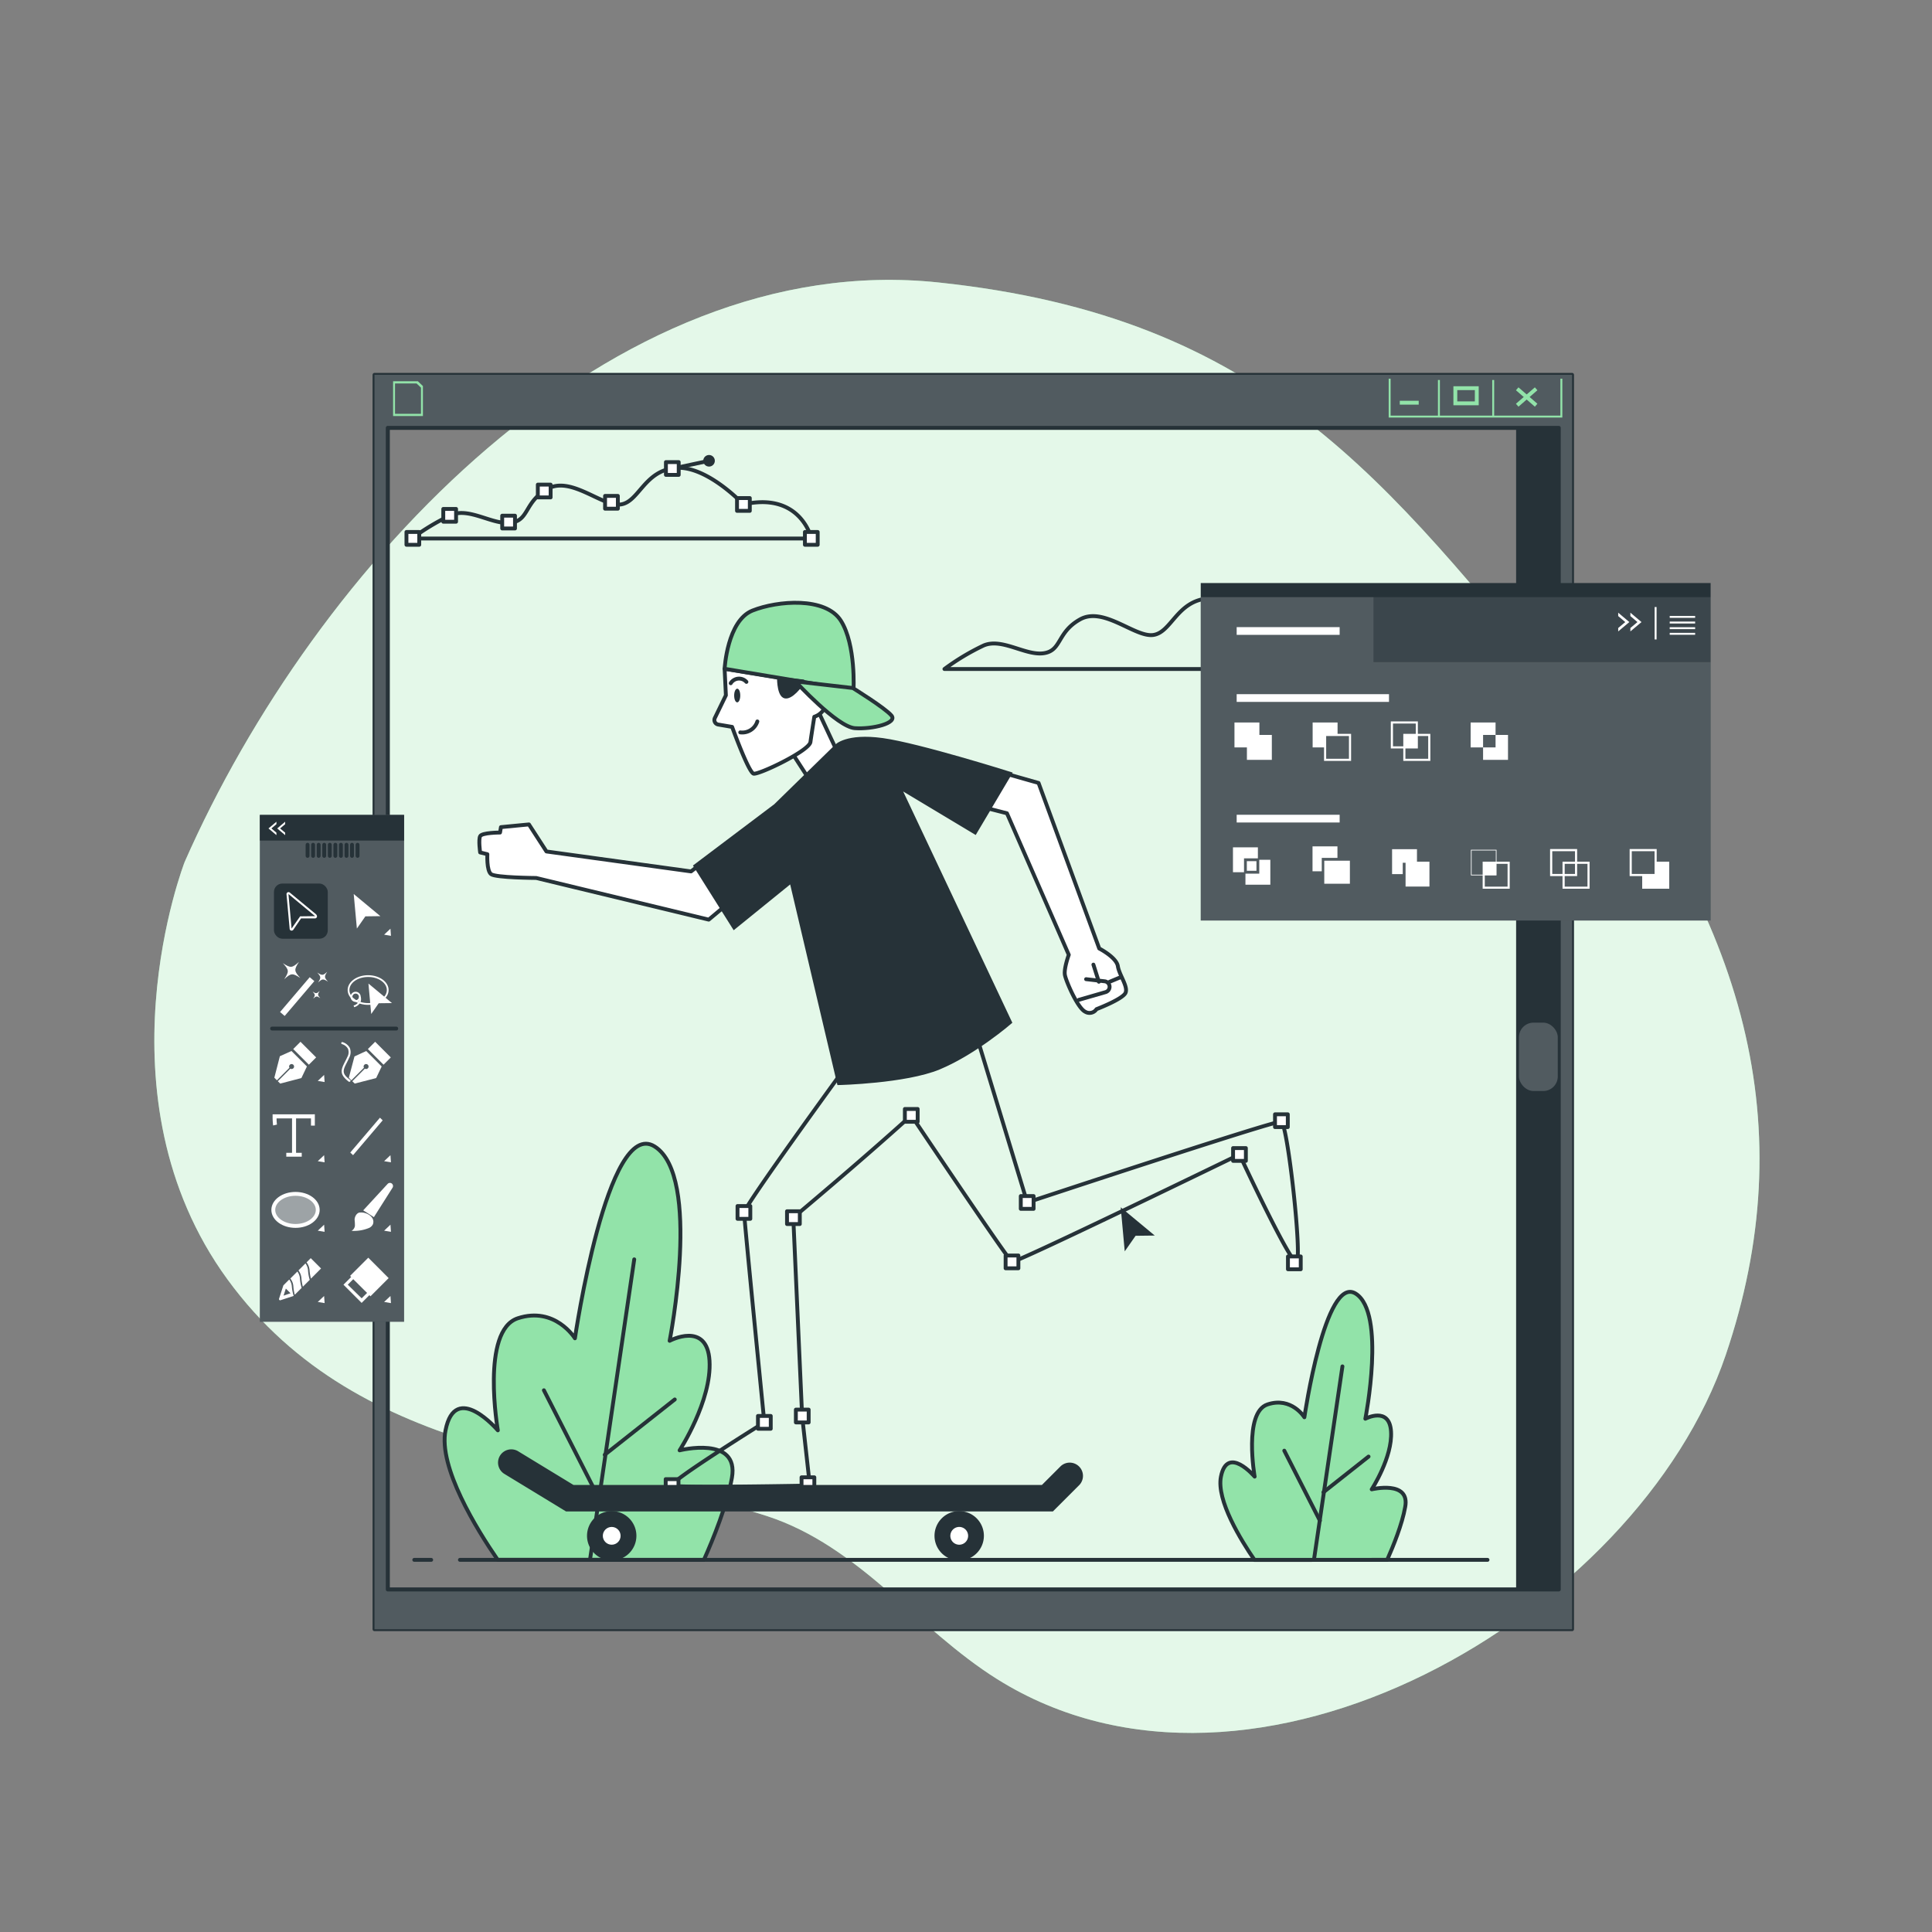 <svg xmlns="http://www.w3.org/2000/svg" viewBox="0 0 500 500"><rect x="0" y="0" width="500" height="500" fill="#808080" stroke="none"/><g id="background-simple"><path d="M47.79,223.07S24.17,283.6,58.9,331.15s93.81,46.24,139.58,61.2c24,7.83,38.84,29.19,59.56,42.19,66.27,41.55,165.8-16.67,188.59-83.91,19.73-58.2,6-112.67-41.11-169.6s-78-99-162.66-107.93S81.6,146.27,47.79,223.07Z" style="fill:#92E3A9"></path><path d="M47.79,223.07S24.17,283.6,58.9,331.15s93.81,46.24,139.58,61.2c24,7.83,38.84,29.19,59.56,42.19,66.27,41.55,165.8-16.67,188.59-83.91,19.73-58.2,6-112.67-41.11-169.6s-78-99-162.66-107.93S81.6,146.27,47.79,223.07Z" style="fill:#fff;opacity:0.75"></path></g><g id="Plants"><path d="M359,403.69c1.57-3.53,3.87-9.19,4.66-13.68C365,383,355,385.44,355,385.44s5.4-8.3,5-14.95-6.65-3.32-6.65-3.32,5.4-27.4-2.49-32.38-13.29,32-13.29,32-3.32-5.4-9.55-3.32-3.32,18.68-3.32,18.68-7.06-8.3-8.72,0c-1.22,6.12,5.22,16.52,8.69,21.57Z" style="fill:#92E3A9;stroke:#263238;stroke-linecap:round;stroke-linejoin:round"></path><line x1="340.05" y1="403.69" x2="347.42" y2="353.62" style="fill:none;stroke:#263238;stroke-linecap:round;stroke-linejoin:round"></line><line x1="341.59" y1="393.55" x2="332.37" y2="375.43" style="fill:none;stroke:#263238;stroke-linecap:round;stroke-linejoin:round"></line><line x1="342.51" y1="386.18" x2="354.18" y2="376.96" style="fill:none;stroke:#263238;stroke-linecap:round;stroke-linejoin:round"></line><path d="M182.17,403.69c2.45-5.48,6-14.28,7.25-21.25,1.94-11-13.54-7.09-13.54-7.09s8.38-12.9,7.74-23.22S173.3,347,173.3,347s8.38-42.56-3.87-50.29-20.64,49.64-20.64,49.64S143.64,338,134,341.17s-5.16,29-5.16,29-11-12.9-13.54,0c-1.9,9.51,8.1,25.66,13.5,33.5Z" style="fill:#92E3A9;stroke:#263238;stroke-linecap:round;stroke-linejoin:round"></path><line x1="152.69" y1="403.69" x2="164.14" y2="325.92" style="fill:none;stroke:#263238;stroke-linecap:round;stroke-linejoin:round"></line><line x1="155.07" y1="387.94" x2="140.76" y2="359.8" style="fill:none;stroke:#263238;stroke-linecap:round;stroke-linejoin:round"></line><line x1="156.5" y1="376.49" x2="174.63" y2="362.18" style="fill:none;stroke:#263238;stroke-linecap:round;stroke-linejoin:round"></line></g><g id="Floor"><line x1="119.03" y1="403.69" x2="384.97" y2="403.69" style="fill:none;stroke:#263238;stroke-linecap:round;stroke-linejoin:round"></line><line x1="107.21" y1="403.69" x2="111.59" y2="403.69" style="fill:none;stroke:#263238;stroke-linecap:round;stroke-linejoin:round"></line></g><g id="Clouds"><path d="M330.21,164.33s-9.46-10.13-17.56-9.46-9.46,8.79-14.19,9.46-12.83-7.43-18.91-4.05-4.73,8.11-9.46,8.78-10.81-4.05-15.54-2a60.21,60.21,0,0,0-10.13,6.08H347.77S345.07,161,330.21,164.33Z" style="fill:none;stroke:#263238;stroke-linecap:round;stroke-linejoin:round"></path><path d="M192.4,130.55s-9.46-10.13-17.56-9.45-9.46,8.78-14.19,9.45-12.83-7.43-18.91-4.05-4.73,8.11-9.46,8.78-10.81-4.05-15.54-2a59.49,59.49,0,0,0-10.13,6.08H210S207.26,127.18,192.4,130.55Z" style="fill:none;stroke:#263238;stroke-linecap:round;stroke-linejoin:round"></path><line x1="174.84" y1="121.1" x2="183.5" y2="119.25" style="fill:none;stroke:#263238;stroke-linecap:round;stroke-linejoin:round"></line><circle cx="183.5" cy="119.25" r="1.5" style="fill:#263238"></circle><rect x="114.72" y="131.71" width="3.31" height="3.31" style="fill:#fff;stroke:#263238;stroke-linecap:round;stroke-linejoin:round"></rect><rect x="129.97" y="133.46" width="3.31" height="3.31" style="fill:#fff;stroke:#263238;stroke-linecap:round;stroke-linejoin:round"></rect><rect x="139.19" y="125.42" width="3.31" height="3.31" style="fill:#fff;stroke:#263238;stroke-linecap:round;stroke-linejoin:round"></rect><rect x="156.59" y="128.34" width="3.31" height="3.31" style="fill:#fff;stroke:#263238;stroke-linecap:round;stroke-linejoin:round"></rect><rect x="172.34" y="119.59" width="3.31" height="3.31" style="fill:#fff;stroke:#263238;stroke-linecap:round;stroke-linejoin:round"></rect><rect x="190.74" y="128.9" width="3.31" height="3.31" style="fill:#fff;stroke:#263238;stroke-linecap:round;stroke-linejoin:round"></rect><rect x="208.31" y="137.68" width="3.31" height="3.31" style="fill:#fff;stroke:#263238;stroke-linecap:round;stroke-linejoin:round"></rect><rect x="105.19" y="137.68" width="3.31" height="3.31" style="fill:#fff;stroke:#263238;stroke-linecap:round;stroke-linejoin:round"></rect></g><g id="Character"><polygon points="298.85 319.76 290.04 312.45 291.08 323.85 293.89 319.82 298.85 319.76" style="fill:#263238"></polygon><polygon points="202.39 190.85 209.59 201.97 216.78 194.78 211.88 184.31 213.84 176.79 203.7 172.87 202.39 190.85" style="fill:#fff;stroke:#263238;stroke-linecap:round;stroke-linejoin:round"></polygon><path d="M187.53,173.08l.33,6.86L185,185.82a1.19,1.19,0,0,0,.87,1.69l3.6.61s4.25,11.77,5.56,12.1,14.39-5.89,14.71-8.18,1-6.54,1-6.54a4.8,4.8,0,0,0,3.27-4.58c0-3.59-6.21-4.57-6.21-4.57Z" style="fill:#fff;stroke:#263238;stroke-linecap:round;stroke-linejoin:round"></path><path d="M191.58,180c0,1-.35,1.77-.79,1.77S190,181,190,180s.36-1.77.8-1.77S191.58,179,191.58,180Z" style="fill:#263238"></path><path d="M189.11,176.82a2.55,2.55,0,0,1,4.06-.35" style="fill:none;stroke:#263238;stroke-linecap:round;stroke-linejoin:round"></path><path d="M191.58,189.54a4.09,4.09,0,0,0,4.42-2.83" style="fill:none;stroke:#263238;stroke-linecap:round;stroke-linejoin:round"></path><path d="M187.53,173.08l33.36,5.56s.66-11.78-3.27-18-16.35-5.23-22.89-2.62S187.53,173.08,187.53,173.08Z" style="fill:#92E3A9;stroke:#263238;stroke-linecap:round;stroke-linejoin:round"></path><path d="M201.6,175.69s0,4.91,2,4.58,4.25-3.92,4.25-3.92Z" style="fill:#263238;stroke:#263238;stroke-linecap:round;stroke-linejoin:round"></path><path d="M205.86,176.35s10.79,11.78,15.37,12.1,11.12-1.31,9.48-3.27-10-7.12-10-7.12Z" style="fill:#92E3A9;stroke:#263238;stroke-linecap:round;stroke-linejoin:round"></path><path d="M235.84,288.66c10.75,16,25.45,37.71,26.07,37.91,1,.33,58.87-27.8,58.87-27.8s13.08,28.13,14.72,27.8-2.29-36-3.93-36.3-65.73,20.93-65.73,20.93l-12.43-40.88-.08-.21a31.63,31.63,0,0,0,1.71-9.27l-37.28,8.83.33,7.52s-25.51,35-25.51,36.63,5.23,54.29,5.23,54.29-25.18,15.69-23.87,16.35,35.65,0,35.65,0l-2-18-2.29-51.34S222.2,301,235.84,288.66" style="fill:none;stroke:#263238;stroke-linecap:round;stroke-linejoin:round"></path><rect x="190.87" y="312.12" width="3.31" height="3.31" style="fill:#fff;stroke:#263238;stroke-linecap:round;stroke-linejoin:round"></rect><rect x="203.68" y="313.47" width="3.31" height="3.31" style="fill:#fff;stroke:#263238;stroke-linecap:round;stroke-linejoin:round"></rect><rect x="196.16" y="366.45" width="3.31" height="3.31" style="fill:#fff;stroke:#263238;stroke-linecap:round;stroke-linejoin:round"></rect><rect x="172.28" y="382.8" width="3.31" height="3.31" style="fill:#fff;stroke:#263238;stroke-linecap:round;stroke-linejoin:round"></rect><rect x="205.97" y="364.81" width="3.31" height="3.31" style="fill:#fff;stroke:#263238;stroke-linecap:round;stroke-linejoin:round"></rect><rect x="260.25" y="324.92" width="3.31" height="3.31" style="fill:#fff;stroke:#263238;stroke-linecap:round;stroke-linejoin:round"></rect><rect x="234.18" y="287" width="3.31" height="3.31" style="fill:#fff;stroke:#263238;stroke-linecap:round;stroke-linejoin:round"></rect><rect x="264.18" y="309.54" width="3.31" height="3.31" style="fill:#fff;stroke:#263238;stroke-linecap:round;stroke-linejoin:round"></rect><rect x="319.12" y="297.12" width="3.31" height="3.31" style="fill:#fff;stroke:#263238;stroke-linecap:round;stroke-linejoin:round"></rect><rect x="333.32" y="325.17" width="3.31" height="3.31" style="fill:#fff;stroke:#263238;stroke-linecap:round;stroke-linejoin:round"></rect><rect x="329.97" y="288.38" width="3.31" height="3.31" style="fill:#fff;stroke:#263238;stroke-linecap:round;stroke-linejoin:round"></rect><rect x="207.44" y="382.33" width="3.31" height="3.31" style="fill:#fff;stroke:#263238;stroke-linecap:round;stroke-linejoin:round"></rect><path d="M284.48,245.47l-15.7-42.84-13-3.69-3.86,9.32,8.68,2.22,16,36.62s-1.31,3.6-1,5.24,3.27,8.5,5.23,9.48a2.15,2.15,0,0,0,2.94-.65s6.87-2.62,7.53-4.26-1.64-4.57-2-6.86S284.48,245.47,284.48,245.47Z" style="fill:#fff;stroke:#263238;stroke-linecap:round;stroke-linejoin:round"></path><path d="M272.28,390.66H146.63l-15.75-9.59a2.93,2.93,0,1,1,3.05-5l14.34,8.73H269.86l5-5a2.93,2.93,0,0,1,4.14,4.14Z" style="fill:#263238;stroke:#263238;stroke-miterlimit:10"></path><path d="M164.2,397.47a5.89,5.89,0,1,0-5.89,5.88A5.89,5.89,0,0,0,164.2,397.47Z" style="fill:#263238;stroke:#263238;stroke-linecap:round;stroke-linejoin:round"></path><circle cx="158.31" cy="397.47" r="2.8" style="fill:#fff;stroke:#263238;stroke-linecap:round;stroke-linejoin:round"></circle><path d="M254.13,397.47a5.89,5.89,0,1,0-5.88,5.88A5.89,5.89,0,0,0,254.13,397.47Z" style="fill:#263238;stroke:#263238;stroke-linecap:round;stroke-linejoin:round"></path><path d="M251.05,397.47a2.8,2.8,0,1,0-2.8,2.8A2.8,2.8,0,0,0,251.05,397.47Z" style="fill:#fff;stroke:#263238;stroke-linecap:round;stroke-linejoin:round"></path><path d="M185.75,220.27l-6.91,5.25-37.42-5.16-4.53-7-7.25.7-.23,1.4s-4.68,0-5.15.94,0,4.21,0,4.21l1.87.46s-.23,4.21.94,5.15,11.7,1,11.7,1L183.42,238l9.85-8.24Z" style="fill:#fff;stroke:#263238;stroke-linecap:round;stroke-linejoin:round"></path><path d="M279.23,258.75l6.93-2a1.44,1.44,0,0,0,1-1.37h0a1.44,1.44,0,0,0-1.26-1.42l-4.82-.55" style="fill:#fff;stroke:#263238;stroke-linecap:round;stroke-linejoin:round"></path><line x1="284.38" y1="254.08" x2="282.97" y2="249.64" style="fill:#fff;stroke:#263238;stroke-linecap:round;stroke-linejoin:round"></line><line x1="287.18" y1="254.08" x2="289.99" y2="252.91" style="fill:#fff;stroke:#263238;stroke-linecap:round;stroke-linejoin:round"></line><path d="M252.34,215.41l9-15.18s-23.58-7.43-32.94-8.72-11.95,1.61-11.95,1.61l-15.74,15.39L180,224.12,190,240,204.8,228l12.32,52.31s17.14-.4,25.88-4c9.3-3.88,18.38-11.75,18.38-11.75l-28.79-61Z" style="fill:#263238;stroke:#263238;stroke-miterlimit:10"></path></g><g id="Window"><path d="M96.92,97V421.64H406.85V97Zm306.5,314.36H100.35V110.72H403.42Z" style="fill:#263238;stroke:#263238;stroke-linecap:round;stroke-linejoin:round"></path><path d="M96.92,97V421.64H406.85V97Zm306.5,314.36H100.35V110.72H403.42Z" style="fill:#fff;opacity:0.2"></path><rect x="100.35" y="110.72" width="303.07" height="300.64" style="fill:none;stroke:#263238;stroke-linecap:round;stroke-linejoin:round"></rect><path d="M108.14,98.66h-6.41v9h7.72V99.9Zm.81,8.43h-6.72V99.24h5.58l1.14,1.08Z" style="fill:#92E3A9"></path><line x1="397.55" y1="100.62" x2="392.65" y2="104.87" style="fill:none;stroke:#92E3A9;stroke-miterlimit:10"></line><line x1="392.65" y1="100.62" x2="397.55" y2="104.87" style="fill:none;stroke:#92E3A9;stroke-miterlimit:10"></line><polyline points="404.08 98.01 404.08 107.81 359.64 107.81 359.64 98.01" style="fill:none;stroke:#92E3A9;stroke-miterlimit:10;stroke-width:0.5px"></polyline><line x1="386.44" y1="107.81" x2="386.44" y2="98.34" style="fill:none;stroke:#92E3A9;stroke-miterlimit:10;stroke-width:0.5px"></line><line x1="372.39" y1="107.81" x2="372.39" y2="98.34" style="fill:none;stroke:#92E3A9;stroke-miterlimit:10;stroke-width:0.5px"></line><rect x="376.64" y="100.46" width="5.55" height="3.92" style="fill:none;stroke:#92E3A9;stroke-miterlimit:10"></rect><line x1="367.16" y1="104.22" x2="362.26" y2="104.22" style="fill:none;stroke:#92E3A9;stroke-miterlimit:10"></line><rect x="392.37" y="110.64" width="11.05" height="300.72" style="fill:#263238"></rect><rect x="393.11" y="264.66" width="10.04" height="17.69" rx="3.76" ry="3.76" style="fill:#fff;opacity:0.2"></rect></g><g id="tool-bars"><rect x="67.25" y="210.91" width="37.33" height="131.16" style="fill:#263238"></rect><rect x="67.25" y="210.91" width="37.33" height="131.16" style="fill:#fff;opacity:0.2"></rect><rect x="70.9" y="228.66" width="13.93" height="14.28" rx="2.17" ry="2.17" style="fill:#263238"></rect><rect x="67.25" y="210.91" width="37.33" height="6.63" style="fill:#263238"></rect><line x1="79.6" y1="218.62" x2="79.6" y2="221.5" style="fill:none;stroke:#263238;stroke-linecap:round;stroke-linejoin:round"></line><line x1="81.03" y1="218.62" x2="81.03" y2="221.5" style="fill:none;stroke:#263238;stroke-linecap:round;stroke-linejoin:round"></line><line x1="82.47" y1="218.62" x2="82.47" y2="221.5" style="fill:none;stroke:#263238;stroke-linecap:round;stroke-linejoin:round"></line><line x1="83.91" y1="218.62" x2="83.91" y2="221.5" style="fill:none;stroke:#263238;stroke-linecap:round;stroke-linejoin:round"></line><line x1="85.35" y1="218.62" x2="85.35" y2="221.5" style="fill:none;stroke:#263238;stroke-linecap:round;stroke-linejoin:round"></line><line x1="86.79" y1="218.62" x2="86.79" y2="221.5" style="fill:none;stroke:#263238;stroke-linecap:round;stroke-linejoin:round"></line><line x1="88.23" y1="218.62" x2="88.23" y2="221.5" style="fill:none;stroke:#263238;stroke-linecap:round;stroke-linejoin:round"></line><line x1="89.67" y1="218.62" x2="89.67" y2="221.5" style="fill:none;stroke:#263238;stroke-linecap:round;stroke-linejoin:round"></line><line x1="91.1" y1="218.62" x2="91.1" y2="221.5" style="fill:none;stroke:#263238;stroke-linecap:round;stroke-linejoin:round"></line><line x1="92.54" y1="218.62" x2="92.54" y2="221.5" style="fill:none;stroke:#263238;stroke-linecap:round;stroke-linejoin:round"></line><path d="M81.89,236.7,75,231a.52.52,0,0,0-.85.45l.81,8.94a.52.52,0,0,0,.39.45l.13,0a.53.53,0,0,0,.43-.22l2-2.94,3.62,0a.53.53,0,0,0,.33-.93Z" style="fill:#fff"></path><polygon points="81.55 237.1 74.65 231.37 75.46 240.31 77.67 237.15 81.55 237.1" style="fill:#263238"></polygon><polygon points="98.44 237.1 91.54 231.37 92.36 240.31 94.56 237.15 98.44 237.1" style="fill:#fff"></polygon><polygon points="101.18 242.19 101.05 240.35 99.41 241.89 101.18 242.19" style="fill:#fff"></polygon><polygon points="101.18 300.8 101.05 298.96 99.41 300.51 101.18 300.8" style="fill:#fff"></polygon><polygon points="101.18 318.79 101.05 316.95 99.41 318.5 101.18 318.79" style="fill:#fff"></polygon><polygon points="101.18 337.24 101.05 335.4 99.41 336.94 101.18 337.24" style="fill:#fff"></polygon><polygon points="84.01 280.03 83.88 278.19 82.24 279.74 84.01 280.03" style="fill:#fff"></polygon><polygon points="84.01 300.8 83.88 298.96 82.24 300.51 84.01 300.8" style="fill:#fff"></polygon><polygon points="84.01 318.79 83.88 316.95 82.24 318.5 84.01 318.79" style="fill:#fff"></polygon><polygon points="84.01 337.24 83.88 335.4 82.24 336.94 84.01 337.24" style="fill:#fff"></polygon><rect x="76.14" y="252" width="1.57" height="11.84" transform="translate(185.54 11.66) rotate(40.41)" style="fill:#fff"></rect><path d="M77.71,253.1c-1.62-1.79-1.65-2.14-.33-4.17-1.79,1.62-2.15,1.65-4.17.34,1.62,1.79,1.65,2.14.34,4.16C75.33,251.81,75.69,251.78,77.71,253.1Z" style="fill:#fff"></path><path d="M84.89,254.07c-1-1.11-1-1.33-.21-2.57-1.1,1-1.32,1-2.57.2,1,1.11,1,1.33.21,2.57C83.42,253.27,83.64,253.26,84.89,254.07Z" style="fill:#fff"></path><path d="M82.88,258.31c-.71-.79-.72-.95-.15-1.84-.78.71-.94.73-1.83.15.71.78.73.94.15,1.83C81.83,257.74,82,257.73,82.88,258.31Z" style="fill:#fff"></path><polygon points="90.65 298.27 91.37 298.96 99.04 289.94 98.33 289.26 90.65 298.27" style="fill:#fff"></polygon><polygon points="101.44 259.6 95.35 254.54 96.07 262.42 98.01 259.64 101.44 259.6" style="fill:#fff"></polygon><path d="M95.27,260.06c-2.92,0-5.3-1.72-5.3-3.84s2.38-3.84,5.3-3.84,5.3,1.72,5.3,3.84S98.2,260.06,95.27,260.06Zm0-7.22c-2.67,0-4.84,1.51-4.84,3.38s2.17,3.38,4.84,3.38,4.84-1.52,4.84-3.38S97.94,252.84,95.27,252.84Z" style="fill:#fff"></path><path d="M92.05,259.29a1.31,1.31,0,1,1,1.3-1.3A1.31,1.31,0,0,1,92.05,259.29Zm0-2.15a.85.85,0,1,0,.84.85A.85.85,0,0,0,92.05,257.14Z" style="fill:#fff"></path><path d="M91.66,260.66l-.15-.43a2.19,2.19,0,0,0,1.32-1,1.55,1.55,0,0,0,.07-1.13l.44-.15a2,2,0,0,1-.09,1.47A2.6,2.6,0,0,1,91.66,260.66Z" style="fill:#fff"></path><rect x="75.98" y="271.25" width="5.73" height="2.66" transform="translate(-58.14 521.07) rotate(-135)" style="fill:#fff"></rect><path d="M71,278.91l.66.67,3.25-3.25a.62.62,0,0,1,.1-.76.64.64,0,1,1,.13,1l-3.24,3.25.62.61L78,279l1.43-3-4-4-3,1.35Z" style="fill:#fff"></path><line x1="70.42" y1="266.19" x2="102.55" y2="266.19" style="fill:none;stroke:#263238;stroke-linecap:round;stroke-linejoin:round"></line><rect x="96.85" y="269.71" width="2.66" height="5.73" transform="translate(-163.99 149.26) rotate(-45)" style="fill:#fff"></rect><path d="M91.74,273.4l-1.46,5.51.66.67,3.25-3.25a.62.62,0,0,1,.1-.76.64.64,0,1,1,.13,1l-3.24,3.25.62.61L97.35,279l1.43-3-4-4Z" style="fill:#fff"></path><path d="M89.76,275c.2-.39.41-.81.62-1.28a3,3,0,0,0,.15-2.51,3.18,3.18,0,0,0-1.88-1.51.26.26,0,0,0-.14.51,2.62,2.62,0,0,1,1.55,1.23,2.46,2.46,0,0,1-.15,2.06c-.21.47-.42.88-.62,1.26-1,2-1.62,3.21,1,5.2a.28.28,0,0,0,.16,0,.25.25,0,0,0,.2-.1.27.27,0,0,0,0-.37C88.33,277.84,88.75,277,89.76,275Z" style="fill:#fff"></path><path d="M70.55,288.39v.52a18.39,18.39,0,0,0,.13,2.36l1-.23a11.52,11.52,0,0,1-.1-1.6h4v8.91H74.09v1h4v-1H76.62v-8.91h3.86v1.87h1c0-.68,0-2.41,0-2.41v-.52Z" style="fill:#fff"></path><ellipse cx="76.48" cy="313.12" rx="5.75" ry="4.15" style="fill:#fff;opacity:0.44"></ellipse><ellipse cx="76.48" cy="313.12" rx="5.75" ry="4.15" style="fill:none;stroke:#fff;stroke-miterlimit:10"></ellipse><path d="M94,313.24l6.32-6.85a.82.82,0,0,1,1-.15h0a.83.83,0,0,1,.27,1.14L96.76,315Z" style="fill:#fff"></path><path d="M93.17,313.81c1.56-.19,4,1.07,3.35,3a2,2,0,0,1-1.06,1,10.24,10.24,0,0,1-4.48.73,1.78,1.78,0,0,0,.87-1.26,12.56,12.56,0,0,0-.08-1.62c0-.77.54-1.81,1.4-1.87" style="fill:#fff"></path><path d="M79.72,328.84a3.42,3.42,0,0,0-.67-1.87l-1.81,1.81a3.83,3.83,0,0,1,.78,2.13,11.39,11.39,0,0,0,.36,2.09l1.78-1.78A10.34,10.34,0,0,1,79.72,328.84Z" style="fill:#fff"></path><path d="M77.63,330.94a3.43,3.43,0,0,0-.67-1.87l-1.82,1.81a3.71,3.71,0,0,1,.79,2.12,11.58,11.58,0,0,0,.35,2.09l1.78-1.78A10.91,10.91,0,0,1,77.63,330.94Z" style="fill:#fff"></path><path d="M80.12,328.81a10.58,10.58,0,0,0,.36,2.09l2.61-2.62-2.67-2.67-1.08,1.08A3.79,3.79,0,0,1,80.12,328.81Z" style="fill:#fff"></path><path d="M75.53,333a3.42,3.42,0,0,0-.67-1.87l-1.52,1.52-1.12,3.46a.3.3,0,0,0,.39.38L76,335.38A11.86,11.86,0,0,1,75.53,333Zm-2.15,2.31.6-1.83,1.21,1.21Z" style="fill:#fff"></path><path d="M90.89,330.48l-2,2,4.7,4.71,2-2,.29.29,4.7-4.71-5.27-5.28-4.71,4.71ZM93.6,336,90,332.47l1.42-1.42L95,334.61Z" style="fill:#fff"></path><polygon points="73.8 212.66 73.8 213.29 72.49 214.4 73.8 215.5 73.8 216.13 71.74 214.4 73.8 212.66" style="fill:#fff"></polygon><polygon points="71.54 212.66 71.54 213.29 70.24 214.4 71.54 215.5 71.54 216.13 69.48 214.4 71.54 212.66" style="fill:#fff"></polygon><rect x="310.75" y="150.89" width="131.96" height="87.34" style="fill:#263238"></rect><rect x="355.46" y="154.54" width="87.25" height="16.79" style="fill:#fff;opacity:0.1"></rect><polygon points="355.46 171.34 355.46 154.54 310.75 154.54 310.75 238.23 442.71 238.23 442.71 171.34 355.46 171.34" style="fill:#fff;opacity:0.2"></polygon><rect x="319.48" y="186.98" width="6.45" height="6.45" style="fill:#fff"></rect><rect x="322.7" y="190.2" width="6.45" height="6.45" style="fill:#fff"></rect><polygon points="342.94 190.2 346.16 190.2 346.16 186.98 339.71 186.98 339.71 193.43 342.94 193.43 342.94 190.2" style="fill:#fff"></polygon><path d="M349.66,196.92h-7v-7h7Zm-6.45-.55h5.9v-5.89h-5.9Z" style="fill:#fff"></path><path d="M366.94,193.7h-7v-7h7Zm-6.44-.55h5.9v-5.9h-5.9Z" style="fill:#fff"></path><path d="M370.17,196.92h-7v-7h7Zm-6.45-.55h5.9v-5.89h-5.9Z" style="fill:#fff"></path><rect x="363.45" y="190.2" width="3.22" height="3.22" style="fill:#fff"></rect><path d="M387.3,226.55h-6.63v-6.63h6.63Zm-6.45-.18h6.27V220.1h-6.27Z" style="fill:#fff"></path><path d="M390.71,230h-7v-7h7Zm-6.45-.54h5.9v-5.9h-5.9Z" style="fill:#fff"></path><rect x="383.99" y="223.24" width="3.22" height="3.22" style="fill:#fff"></rect><path d="M408.16,226.73h-7v-7h7Zm-6.44-.55h5.89v-5.89h-5.89Z" style="fill:#fff"></path><path d="M411.38,230h-7v-7h7Zm-6.44-.54h5.9v-5.9h-5.9Z" style="fill:#fff"></path><polygon points="428.47 223.24 428.47 226.46 425.25 226.46 425.25 229.68 431.7 229.68 431.7 223.24 428.47 223.24" style="fill:#fff"></polygon><path d="M432,230h-7v-3.77h3.22V223H432Zm-6.45-.54h5.9v-5.9h-2.67v3.22h-3.23Z" style="fill:#fff"></path><path d="M428.75,226.73h-7v-7h7Zm-6.45-.55h5.9v-5.89h-5.9Z" style="fill:#fff"></path><polygon points="321.95 222.14 325.54 222.14 325.54 219.29 319.09 219.29 319.09 225.73 321.95 225.73 321.95 222.14" style="fill:#fff"></polygon><rect x="322.68" y="222.87" width="2.49" height="2.49" style="fill:#fff"></rect><polygon points="325.9 222.51 325.9 226.1 322.32 226.1 322.32 228.96 328.76 228.96 328.76 222.51 325.9 222.51" style="fill:#fff"></polygon><polygon points="387.05 190.2 387.05 186.98 380.6 186.98 380.6 193.43 383.82 193.43 383.82 190.2 387.05 190.2" style="fill:#fff"></polygon><polygon points="387.05 190.2 387.05 193.43 383.82 193.43 383.82 196.65 390.27 196.65 390.27 190.2 387.05 190.2" style="fill:#fff"></polygon><polygon points="342.07 222.02 346.13 222.02 346.13 219.04 339.68 219.04 339.68 225.49 342.07 225.49 342.07 222.02" style="fill:#fff"></polygon><rect x="342.72" y="222.75" width="6.63" height="5.96" style="fill:#fff"></rect><polygon points="366.71 223 366.71 219.77 360.27 219.77 360.27 226.22 363.03 226.22 363.03 223.28 363.76 223.28 363.76 229.44 369.94 229.44 369.94 223 366.71 223" style="fill:#fff"></polygon><line x1="320.05" y1="211.86" x2="346.7" y2="211.86" style="fill:none;stroke:#fff;stroke-miterlimit:10;stroke-width:2px"></line><line x1="320.05" y1="163.3" x2="346.7" y2="163.3" style="fill:none;stroke:#fff;stroke-miterlimit:10;stroke-width:2px"></line><line x1="320.05" y1="180.65" x2="359.47" y2="180.65" style="fill:none;stroke:#fff;stroke-miterlimit:10;stroke-width:2px"></line><polygon points="418.79 158.56 418.79 159.44 420.62 160.99 418.79 162.53 418.79 163.41 421.67 160.99 418.79 158.56" style="fill:#fff"></polygon><polygon points="421.94 158.56 421.94 159.44 423.77 160.99 421.94 162.53 421.94 163.41 424.82 160.99 421.94 158.56" style="fill:#fff"></polygon><line x1="428.47" y1="157.1" x2="428.47" y2="165.49" style="fill:none;stroke:#fff;stroke-miterlimit:10;stroke-width:0.5px"></line><line x1="432.12" y1="159.65" x2="438.7" y2="159.65" style="fill:none;stroke:#fff;stroke-miterlimit:10;stroke-width:0.5px"></line><line x1="432.12" y1="161.11" x2="438.7" y2="161.11" style="fill:none;stroke:#fff;stroke-miterlimit:10;stroke-width:0.5px"></line><line x1="432.12" y1="162.57" x2="438.7" y2="162.57" style="fill:none;stroke:#fff;stroke-miterlimit:10;stroke-width:0.5px"></line><line x1="432.12" y1="164.03" x2="438.7" y2="164.03" style="fill:none;stroke:#fff;stroke-miterlimit:10;stroke-width:0.5px"></line></g></svg>